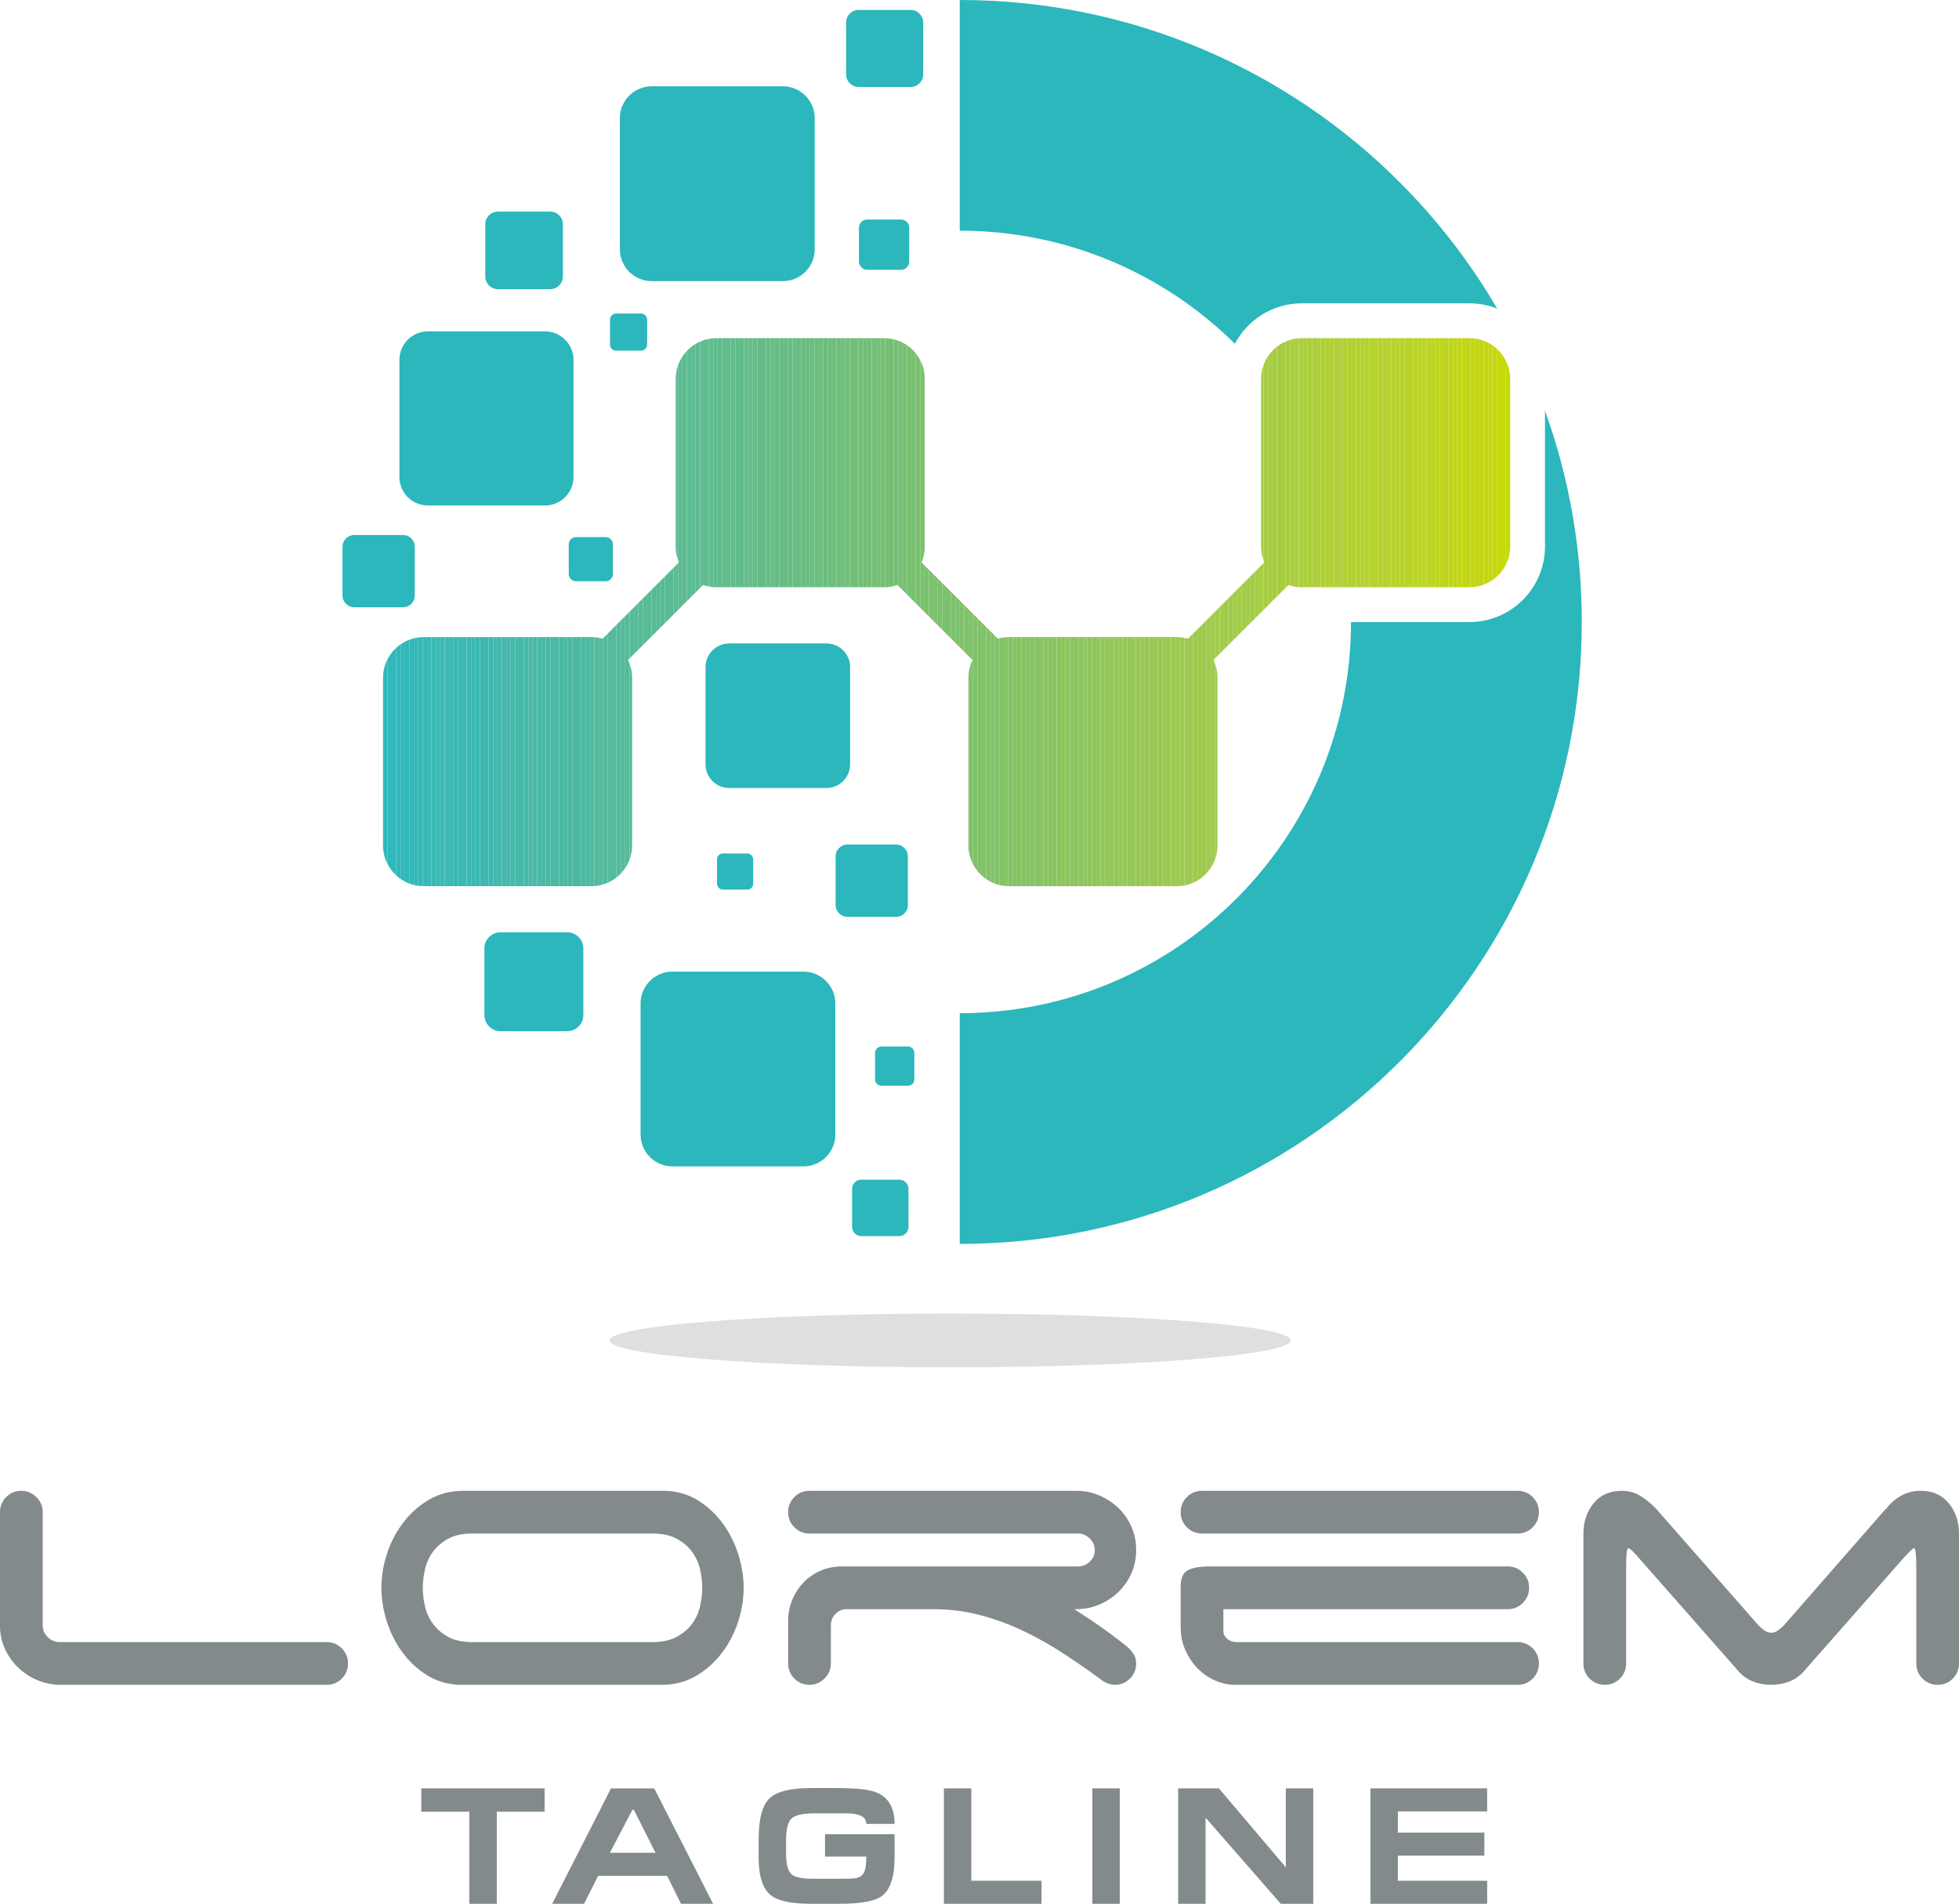 <?xml version="1.0" encoding="UTF-8"?>
<!DOCTYPE svg PUBLIC "-//W3C//DTD SVG 1.1//EN" "http://www.w3.org/Graphics/SVG/1.1/DTD/svg11.dtd">
<!-- Creator: CorelDRAW 2018 (64-Bit) -->
<svg xmlns="http://www.w3.org/2000/svg" xml:space="preserve" width="344.746mm" height="335.053mm" version="1.1" style="shape-rendering:geometricPrecision; text-rendering:geometricPrecision; image-rendering:optimizeQuality; fill-rule:evenodd; clip-rule:evenodd"
viewBox="0 0 8192.77 7962.41"
 xmlns:xlink="http://www.w3.org/1999/xlink">
 <defs>
  <style type="text/css">
   <![CDATA[
    .fil98 {fill:#DDE0DE;fill-rule:nonzero}
    .fil97 {fill:#C6D809;fill-rule:nonzero}
    .fil96 {fill:#C4D712;fill-rule:nonzero}
    .fil94 {fill:#C2D617;fill-rule:nonzero}
    .fil95 {fill:#C2D614;fill-rule:nonzero}
    .fil93 {fill:#BFD51B;fill-rule:nonzero}
    .fil92 {fill:#BDD522;fill-rule:nonzero}
    .fil91 {fill:#BAD427;fill-rule:nonzero}
    .fil89 {fill:#B8D32D;fill-rule:nonzero}
    .fil90 {fill:#B8D328;fill-rule:nonzero}
    .fil88 {fill:#B6D22E;fill-rule:nonzero}
    .fil87 {fill:#B4D132;fill-rule:nonzero}
    .fil85 {fill:#B1D037;fill-rule:nonzero}
    .fil86 {fill:#B1D033;fill-rule:nonzero}
    .fil83 {fill:#AFD03A;fill-rule:nonzero}
    .fil84 {fill:#AFCF38;fill-rule:nonzero}
    .fil81 {fill:#ACCF3E;fill-rule:nonzero}
    .fil82 {fill:#ACCE3B;fill-rule:nonzero}
    .fil80 {fill:#A9CD3F;fill-rule:nonzero}
    .fil78 {fill:#A6CD44;fill-rule:nonzero}
    .fil79 {fill:#A6CD41;fill-rule:nonzero}
    .fil76 {fill:#A3CC48;fill-rule:nonzero}
    .fil77 {fill:#A3CC45;fill-rule:nonzero}
    .fil74 {fill:#A1CB4D;fill-rule:nonzero}
    .fil75 {fill:#A1CB4A;fill-rule:nonzero}
    .fil72 {fill:#9ECA4F;fill-rule:nonzero}
    .fil73 {fill:#9ECA4D;fill-rule:nonzero}
    .fil70 {fill:#9BC952;fill-rule:nonzero}
    .fil71 {fill:#9BC94F;fill-rule:nonzero}
    .fil68 {fill:#98C854;fill-rule:nonzero}
    .fil69 {fill:#98C853;fill-rule:nonzero}
    .fil67 {fill:#96C857;fill-rule:nonzero}
    .fil64 {fill:#92C75C;fill-rule:nonzero}
    .fil65 {fill:#92C759;fill-rule:nonzero}
    .fil66 {fill:#92C758;fill-rule:nonzero}
    .fil63 {fill:#8FC65C;fill-rule:nonzero}
    .fil62 {fill:#8CC55F;fill-rule:nonzero}
    .fil61 {fill:#89C461;fill-rule:nonzero}
    .fil59 {fill:#86C365;fill-rule:nonzero}
    .fil60 {fill:#86C363;fill-rule:nonzero}
    .fil57 {fill:#82C269;fill-rule:nonzero}
    .fil58 {fill:#82C267;fill-rule:nonzero}
    .fil56 {fill:#80C26C;fill-rule:nonzero}
    .fil99 {fill:#838A8C;fill-rule:nonzero}
    .fil54 {fill:#7BC170;fill-rule:nonzero}
    .fil55 {fill:#7CC16D;fill-rule:nonzero}
    .fil52 {fill:#79C071;fill-rule:nonzero}
    .fil53 {fill:#79C070;fill-rule:nonzero}
    .fil49 {fill:#75BF78;fill-rule:nonzero}
    .fil50 {fill:#75BF76;fill-rule:nonzero}
    .fil51 {fill:#75BF74;fill-rule:nonzero}
    .fil46 {fill:#72BF7C;fill-rule:nonzero}
    .fil47 {fill:#72BF7A;fill-rule:nonzero}
    .fil48 {fill:#72BF78;fill-rule:nonzero}
    .fil44 {fill:#6DBE7E;fill-rule:nonzero}
    .fil45 {fill:#6EBE7C;fill-rule:nonzero}
    .fil42 {fill:#69BD82;fill-rule:nonzero}
    .fil43 {fill:#69BD80;fill-rule:nonzero}
    .fil37 {fill:#65BD8A;fill-rule:nonzero}
    .fil38 {fill:#65BD88;fill-rule:nonzero}
    .fil39 {fill:#65BC86;fill-rule:nonzero}
    .fil40 {fill:#66BC84;fill-rule:nonzero}
    .fil41 {fill:#66BC82;fill-rule:nonzero}
    .fil33 {fill:#5FBC90;fill-rule:nonzero}
    .fil34 {fill:#60BC8D;fill-rule:nonzero}
    .fil35 {fill:#60BC8C;fill-rule:nonzero}
    .fil36 {fill:#60BC8A;fill-rule:nonzero}
    .fil30 {fill:#5CBB93;fill-rule:nonzero}
    .fil31 {fill:#5CBB91;fill-rule:nonzero}
    .fil32 {fill:#5CBB90;fill-rule:nonzero}
    .fil25 {fill:#56BB9B;fill-rule:nonzero}
    .fil26 {fill:#56BB99;fill-rule:nonzero}
    .fil27 {fill:#57BB97;fill-rule:nonzero}
    .fil28 {fill:#57BA95;fill-rule:nonzero}
    .fil29 {fill:#57BA93;fill-rule:nonzero}
    .fil22 {fill:#52BA9E;fill-rule:nonzero}
    .fil23 {fill:#52BA9D;fill-rule:nonzero}
    .fil24 {fill:#53BA9B;fill-rule:nonzero}
    .fil16 {fill:#4ABAA8;fill-rule:nonzero}
    .fil17 {fill:#4ABAA6;fill-rule:nonzero}
    .fil18 {fill:#4AB9A4;fill-rule:nonzero}
    .fil19 {fill:#4BB9A2;fill-rule:nonzero}
    .fil20 {fill:#4CB9A1;fill-rule:nonzero}
    .fil21 {fill:#4CB99E;fill-rule:nonzero}
    .fil12 {fill:#44B9AE;fill-rule:nonzero}
    .fil13 {fill:#45B9AB;fill-rule:nonzero}
    .fil14 {fill:#45B9A9;fill-rule:nonzero}
    .fil15 {fill:#45B9A8;fill-rule:nonzero}
    .fil5 {fill:#39B9B8;fill-rule:nonzero}
    .fil6 {fill:#3AB9B6;fill-rule:nonzero}
    .fil7 {fill:#3BB9B5;fill-rule:nonzero}
    .fil8 {fill:#3BB8B2;fill-rule:nonzero}
    .fil9 {fill:#3CB8B1;fill-rule:nonzero}
    .fil10 {fill:#3CB8AF;fill-rule:nonzero}
    .fil11 {fill:#3DB8AD;fill-rule:nonzero}
    .fil1 {fill:#30B8BD;fill-rule:nonzero}
    .fil2 {fill:#30B8BB;fill-rule:nonzero}
    .fil3 {fill:#31B8B9;fill-rule:nonzero}
    .fil4 {fill:#31B8B8;fill-rule:nonzero}
    .fil0 {fill:#2BB7BB;fill-rule:nonzero}
   ]]>
  </style>
 </defs>
 <g id="Layer_x0020_1">
  <path class="fil0" d="M2576.44 1466.59l104.58 0c13.92,0 25.35,-11.4 25.35,-25.32l0 -104.55c0,-13.97 -11.43,-25.4 -25.35,-25.4l-104.58 0c-13.91,0 -25.34,11.43 -25.34,25.4l0 104.55c0,13.92 11.43,25.32 25.34,25.32z"/>
  <path class="fil0" d="M2378.57 2276.61l0 124.35c0,16.57 13.54,30.09 30.12,30.09l124.35 0c16.57,0 30.09,-13.51 30.09,-30.09l0 -124.35c0,-16.57 -13.51,-30.17 -30.09,-30.17l-124.35 0c-16.57,0 -30.12,13.6 -30.12,30.17z"/>
  <path class="fil0" d="M1734.7 2490.58l0 -203.65c0,-27.14 -22.17,-49.29 -49.32,-49.29l-203.62 0c-27.15,0 -49.35,22.15 -49.35,49.29l0 203.65c0,27.17 22.2,49.29 49.35,49.29l203.62 0c27.15,0 49.32,-22.12 49.32,-49.29z"/>
  <path class="fil0" d="M1789.2 2114.14l490.47 0c65.35,0 118.84,-53.41 118.84,-118.78l0 -490.45c0,-65.38 -53.49,-118.87 -118.84,-118.87l-490.47 0c-65.35,0 -118.84,53.49 -118.84,118.87l0 490.45c0,65.38 53.49,118.78 118.84,118.78z"/>
  <path class="fil0" d="M2725.45 1175.77l548.77 0c73.18,0 133.04,-59.86 133.04,-133.04l0 -548.68c0,-73.44 -59.86,-133.15 -133.04,-133.15l-548.77 0c-73.2,0 -133.04,59.72 -133.04,133.15l0 548.68c0,73.18 59.83,133.04 133.04,133.04z"/>
  <path class="fil0" d="M3591.19 363.75l217.16 0c28.92,0 52.63,-23.72 52.63,-52.58l0 -217.16c0,-28.86 -23.72,-52.58 -52.63,-52.58l-217.16 0c-28.95,0 -52.66,23.72 -52.66,52.58l0 217.16c0,28.86 23.71,52.58 52.66,52.58z"/>
  <path class="fil0" d="M5443.94 1268.66l701.64 0c40.83,0 79.98,7.8 115.87,22.06 -113.18,-193.67 -250.6,-371.41 -408.21,-528.94 -470.64,-470.62 -1121.13,-761.78 -1839.4,-761.78l0 964.83c448.64,0 855.08,180.59 1150.68,472.93 52.89,-100.35 158.39,-169.1 279.42,-169.1z"/>
  <path class="fil0" d="M3626.54 918.14c-18.89,0 -34.32,15.43 -34.32,34.29l0 141.61c0,18.95 15.43,34.35 34.32,34.35l141.64 0c18.89,0 34.32,-15.4 34.32,-34.35l0 -141.61c0,-18.86 -15.43,-34.29 -34.32,-34.29l-141.64 0z"/>
  <path class="fil0" d="M2082.48 1209.4l218.65 0c29.14,0 52.89,-23.75 52.89,-52.92l0 -218.62c0,-29.17 -23.75,-52.92 -52.89,-52.92l-218.65 0c-29.17,0 -52.92,23.75 -52.92,52.92l0 218.62c0,29.17 23.75,52.92 52.92,52.92z"/>
  <path class="fil0" d="M3797.04 4376.9l-110.67 0c-14.75,0 -26.8,12 -26.8,26.83l0 110.67c0,14.75 12.06,26.75 26.8,26.75l110.67 0c14.77,0 26.83,-12 26.83,-26.75l0 -110.67c0,-14.83 -12.06,-26.83 -26.83,-26.83z"/>
  <path class="fil0" d="M3760.95 4934.01l-158.9 0c-21.23,0 -38.52,17.26 -38.52,38.46l0 158.96c0,21.23 17.29,38.49 38.52,38.49l158.9 0c21.17,0 38.52,-17.26 38.52,-38.49l0 -158.96c0,-21.2 -17.35,-38.46 -38.52,-38.46z"/>
  <path class="fil0" d="M6461.29 2286.02c0,173.96 -141.84,315.72 -315.72,315.72l-495.39 0c-0.26,903.51 -732.73,1635.84 -1636.35,1635.92l0 964.95c718.27,0 1368.76,-291.26 1839.4,-761.99 470.73,-470.67 761.99,-1121.05 761.99,-1839.37 0,-310.2 -54.32,-607.71 -153.93,-883.57l0 568.34z"/>
  <path class="fil0" d="M2372.11 3899.19l-278.77 0c-37.15,0 -67.52,30.29 -67.52,67.49l0 278.77c0,37.12 30.37,67.58 67.52,67.58l278.77 0c37.18,0 67.49,-30.46 67.49,-67.58l0 -278.77c0,-37.2 -30.32,-67.49 -67.49,-67.49z"/>
  <path class="fil0" d="M3796.87 3785.35l0 -203.73c0,-27.09 -22.17,-49.29 -49.32,-49.29l-203.65 0c-27.15,0 -49.32,22.2 -49.32,49.29l0 203.73c0,27.06 22.17,49.29 49.32,49.29l203.65 0c27.14,0 49.32,-22.23 49.32,-49.29z"/>
  <path class="fil0" d="M3360.51 4063.78l-548.59 0c-73.15,0 -132.96,59.83 -132.96,133.04l0 548.54c0,73.12 59.81,132.98 132.96,132.98l548.59 0c73.12,0 132.96,-59.86 132.96,-132.98l0 -548.54c0,-73.21 -59.83,-133.04 -132.96,-133.04z"/>
  <path class="fil0" d="M3555.28 3197.16l0 -407.29c0,-54.23 -44.4,-98.67 -98.73,-98.67l-407.15 0c-54.32,0 -98.72,44.43 -98.72,98.67l0 407.29c0,54.24 44.4,98.58 98.72,98.58l407.15 0c54.32,0 98.73,-44.35 98.73,-98.58z"/>
  <path class="fil1" d="M1620.28 3613.03l0 -855.07c-11.77,23.09 -18.42,49.19 -18.42,76.76l0 701.55c0,27.57 6.65,53.66 18.42,76.76z"/>
  <path class="fil2" d="M1638.67 3641.65l0 -912.31c-7.04,8.88 -13.22,18.48 -18.41,28.65l0 855c5.19,10.18 11.36,19.77 18.41,28.65z"/>
  <path class="fil2" d="M1657.08 3661.45l0 -951.9c-6.64,6.11 -12.81,12.73 -18.42,19.81l0 912.29c5.61,7.08 11.77,13.7 18.42,19.81z"/>
  <path class="fil2" d="M1675.52 3676.19l0 -981.37c-6.48,4.49 -12.63,9.41 -18.42,14.72l0 951.93c5.79,5.32 11.94,10.24 18.42,14.72z"/>
  <path class="fil3" d="M1693.91 3687.29l0 -1003.58c-6.38,3.32 -12.53,7.04 -18.41,11.11l0 981.35c5.88,4.07 12.02,7.79 18.41,11.11z"/>
  <path class="fil3" d="M1712.35 3695.53l0 -1020.05c-6.32,2.39 -12.47,5.13 -18.42,8.22l0 1003.6c5.95,3.09 12.09,5.84 18.42,8.22z"/>
  <path class="fil4" d="M1730.75 3701.29l0 -1031.58c-6.28,1.58 -12.43,3.51 -18.42,5.77l0 1020.04c5.99,2.26 12.13,4.19 18.42,5.77z"/>
  <path class="fil4" d="M1749.17 3704.84l0 -1038.67c-6.25,0.85 -12.39,2.03 -18.41,3.54l0 1031.58c6.02,1.51 12.16,2.7 18.41,3.54z"/>
  <path class="fil4" d="M1767.58 3706.32l0 -1041.65c-6.23,0.16 -12.37,0.67 -18.42,1.49l0 1038.67c6.05,0.82 12.19,1.33 18.42,1.49z"/>
  <path class="fil5" d="M1771.96 3706.38l14.02 0 0 -1041.76 -14.02 0c-1.47,0 -2.94,0.02 -4.4,0.05l0 1041.65c1.46,0.04 2.93,0.05 4.4,0.05z"/>
  <polygon class="fil6" points="1786,3706.38 1804.4,3706.38 1804.4,2664.62 1786,2664.62 "/>
  <polygon class="fil6" points="1804.4,3706.38 1822.81,3706.38 1822.81,2664.62 1804.4,2664.62 "/>
  <polygon class="fil7" points="1822.8,3706.38 1841.22,3706.38 1841.22,2664.62 1822.8,2664.62 "/>
  <polygon class="fil7" points="1841.23,3706.38 1859.64,3706.38 1859.64,2664.62 1841.23,2664.62 "/>
  <polygon class="fil7" points="1859.63,3706.38 1878.05,3706.38 1878.05,2664.62 1859.63,2664.62 "/>
  <polygon class="fil8" points="1878.06,3706.38 1896.48,3706.38 1896.48,2664.62 1878.06,2664.62 "/>
  <polygon class="fil8" points="1896.46,3706.38 1914.87,3706.38 1914.87,2664.62 1896.46,2664.62 "/>
  <polygon class="fil8" points="1914.86,3706.38 1933.28,3706.38 1933.28,2664.62 1914.86,2664.62 "/>
  <polygon class="fil8" points="1933.3,3706.38 1951.71,3706.38 1951.71,2664.62 1933.3,2664.62 "/>
  <polygon class="fil9" points="1951.7,3706.38 1970.1,3706.38 1970.1,2664.62 1951.7,2664.62 "/>
  <polygon class="fil9" points="1970.13,3706.38 1988.54,3706.38 1988.54,2664.62 1970.13,2664.62 "/>
  <polygon class="fil10" points="1988.53,3706.38 2006.95,3706.38 2006.95,2664.62 1988.53,2664.62 "/>
  <polygon class="fil10" points="2006.96,3706.38 2025.36,3706.38 2025.36,2664.62 2006.96,2664.62 "/>
  <polygon class="fil10" points="2025.36,3706.38 2043.78,3706.38 2043.78,2664.62 2025.36,2664.62 "/>
  <polygon class="fil11" points="2043.76,3706.38 2062.18,3706.38 2062.18,2664.62 2043.76,2664.62 "/>
  <polygon class="fil12" points="2062.19,3706.38 2080.6,3706.38 2080.6,2664.62 2062.19,2664.62 "/>
  <polygon class="fil13" points="2080.59,3706.38 2099.01,3706.38 2099.01,2664.62 2080.59,2664.62 "/>
  <polygon class="fil13" points="2099.03,3706.38 2117.44,3706.38 2117.44,2664.62 2099.03,2664.62 "/>
  <polygon class="fil13" points="2117.43,3706.38 2135.83,3706.38 2135.83,2664.62 2117.43,2664.62 "/>
  <polygon class="fil14" points="2135.83,3706.38 2154.25,3706.38 2154.25,2664.62 2135.83,2664.62 "/>
  <polygon class="fil14" points="2154.26,3706.38 2172.68,3706.38 2172.68,2664.62 2154.26,2664.62 "/>
  <polygon class="fil14" points="2172.66,3706.38 2191.07,3706.38 2191.07,2664.62 2172.66,2664.62 "/>
  <polygon class="fil15" points="2191.06,3706.38 2209.48,3706.38 2209.48,2664.62 2191.06,2664.62 "/>
  <polygon class="fil16" points="2209.49,3706.38 2227.91,3706.38 2227.91,2664.62 2209.49,2664.62 "/>
  <polygon class="fil16" points="2227.89,3706.38 2246.3,3706.38 2246.3,2664.62 2227.89,2664.62 "/>
  <polygon class="fil17" points="2246.32,3706.38 2264.74,3706.38 2264.74,2664.62 2246.32,2664.62 "/>
  <polygon class="fil17" points="2264.73,3706.38 2283.14,3706.38 2283.14,2664.62 2264.73,2664.62 "/>
  <polygon class="fil18" points="2283.16,3706.38 2301.56,3706.38 2301.56,2664.62 2283.16,2664.62 "/>
  <polygon class="fil18" points="2301.56,3706.38 2319.98,3706.38 2319.98,2664.62 2301.56,2664.62 "/>
  <polygon class="fil18" points="2319.96,3706.38 2338.38,3706.38 2338.38,2664.62 2319.96,2664.62 "/>
  <polygon class="fil18" points="2338.39,3706.38 2356.8,3706.38 2356.8,2664.62 2338.39,2664.62 "/>
  <polygon class="fil19" points="2356.79,3706.38 2375.21,3706.38 2375.21,2664.62 2356.79,2664.62 "/>
  <polygon class="fil19" points="2375.22,3706.38 2393.64,3706.38 2393.64,2664.62 2375.22,2664.62 "/>
  <polygon class="fil19" points="2393.62,3706.38 2412.03,3706.38 2412.03,2664.62 2393.62,2664.62 "/>
  <polygon class="fil20" points="2412.02,3706.38 2430.44,3706.38 2430.44,2664.62 2412.02,2664.62 "/>
  <polygon class="fil20" points="2430.46,3706.38 2448.87,3706.38 2448.87,2664.62 2430.46,2664.62 "/>
  <polygon class="fil21" points="2448.86,3706.38 2467.26,3706.38 2467.26,2664.62 2448.86,2664.62 "/>
  <path class="fil22" d="M2467.26 3706.38l6.29 0c4.08,0 8.12,-0.15 12.13,-0.44l0 -1040.88c-4.01,-0.29 -8.05,-0.44 -12.13,-0.44l-6.29 0 0 1041.76z"/>
  <path class="fil22" d="M2504.11 3703.6l0 -1036.18c-6.04,-1.11 -12.18,-1.91 -18.42,-2.36l0 1040.87c6.24,-0.45 12.38,-1.23 18.42,-2.33z"/>
  <path class="fil23" d="M2522.5 3699.14l0 -1030.04 -2.15 2.15c-5.33,-1.53 -10.75,-2.81 -16.26,-3.83l0 1036.18c6.26,-1.15 12.4,-2.65 18.41,-4.46z"/>
  <path class="fil23" d="M2540.94 3692.36l0 -1041.7 -18.42 18.42 0 1030.05c6.3,-1.91 12.45,-4.17 18.42,-6.77z"/>
  <path class="fil23" d="M2559.34 3682.98l0 -1050.72 -18.42 18.42 0 1041.69c6.35,-2.76 12.5,-5.9 18.42,-9.39z"/>
  <path class="fil24" d="M2577.76 3670.45l0 -1056.62 -18.41 18.41 0 1050.73c6.41,-3.78 12.56,-7.96 18.41,-12.52z"/>
  <path class="fil25" d="M2596.17 3653.82l0 -1058.41 -18.42 18.42 0 1056.62c6.53,-5.1 12.69,-10.65 18.42,-16.63z"/>
  <path class="fil25" d="M2614.58 3631.02l0 -1054.02 -18.42 18.42 0 1058.41c6.76,-7.06 12.93,-14.69 18.42,-22.82z"/>
  <path class="fil26" d="M2632.99 3595.23l0 -819.57c-1.92,-5.16 -4.09,-10.2 -6.49,-15.11l6.49 -6.49 0 -195.46 -18.41 18.41 0 1054.01c7.47,-11.08 13.68,-23.08 18.41,-35.78z"/>
  <path class="fil26" d="M2651.41 2735.64l0 -195.46 -18.42 18.42 0 195.46 18.42 -18.42zm-18.42 40.01l0 819.59c6.85,-18.39 10.6,-38.26 10.6,-58.96l0 -701.55c0,-20.77 -3.73,-40.66 -10.6,-59.08z"/>
  <polygon class="fil27" points="2669.84,2717.2 2669.84,2521.74 2651.42,2540.16 2651.42,2735.62 "/>
  <polygon class="fil27" points="2688.23,2698.8 2688.23,2503.34 2669.82,2521.75 2669.82,2717.22 "/>
  <polygon class="fil27" points="2706.64,2680.39 2706.64,2484.93 2688.22,2503.35 2688.22,2698.81 "/>
  <polygon class="fil28" points="2725.07,2661.95 2725.07,2466.49 2706.65,2484.91 2706.65,2680.37 "/>
  <polygon class="fil28" points="2743.46,2643.55 2743.46,2448.1 2725.06,2466.51 2725.06,2661.96 "/>
  <polygon class="fil28" points="2761.87,2625.14 2761.87,2429.68 2743.46,2448.1 2743.46,2643.56 "/>
  <polygon class="fil29" points="2780.31,2606.7 2780.31,2411.25 2761.89,2429.67 2761.89,2625.12 "/>
  <polygon class="fil29" points="2798.69,2588.31 2798.69,2392.86 2780.29,2411.26 2780.29,2606.72 "/>
  <polygon class="fil29" points="2817.14,2569.86 2817.14,2374.41 2798.72,2392.83 2798.72,2588.28 "/>
  <path class="fil30" d="M2835.54 2551.45l0 -195.45 -18.42 18.42 0 195.45 18.42 -18.42zm0 -209.07l0 -814.34c-6.25,17.67 -9.67,36.66 -9.67,56.42l0 701.55c0,19.77 3.4,38.75 9.67,56.36z"/>
  <path class="fil31" d="M2853.96 2533.03l0 -1041.94c-7.55,11.43 -13.76,23.81 -18.41,36.92l0 814.4c1.18,3.3 2.45,6.55 3.83,9.75l-3.83 3.83 0 195.45 18.41 -18.41z"/>
  <path class="fil31" d="M2872.37 2514.61l0 -1046.75c-6.78,7.19 -12.95,14.96 -18.42,23.23l0 1041.94 18.42 -18.42z"/>
  <path class="fil31" d="M2890.77 2496.2l0 -1045.2c-6.54,5.17 -12.7,10.82 -18.42,16.88l0 1046.75 18.42 -18.42z"/>
  <path class="fil31" d="M2909.19 2477.78l0 -1039.48c-6.42,3.83 -12.57,8.07 -18.41,12.69l0 1045.2 18.41 -18.41z"/>
  <path class="fil32" d="M2927.6 2459.36l0 -1030.58c-6.35,2.81 -12.5,5.99 -18.42,9.52l0 1039.48 18.42 -18.42z"/>
  <path class="fil33" d="M2946.04 2448.55l0 -1026.67c-6.3,1.95 -12.45,4.26 -18.42,6.9l0 1030.57 12.69 -12.69c1.9,0.66 3.81,1.29 5.73,1.89z"/>
  <path class="fil33" d="M2964.42 2453.14l0 -1035.82c-6.26,1.18 -12.4,2.71 -18.41,4.56l0 1026.66c6.01,1.87 12.15,3.41 18.41,4.6z"/>
  <path class="fil34" d="M2982.84 2455.61l0 -1040.74c-6.24,0.48 -12.38,1.31 -18.42,2.45l0 1035.82c6.04,1.15 12.18,1.98 18.42,2.46z"/>
  <path class="fil34" d="M3001.27 2456.12l0 -1041.75 -5.52 0c-4.34,0 -8.64,0.17 -12.9,0.5l0 1040.74c4.32,0.34 8.68,0.51 13.09,0.51l5.33 0z"/>
  <polygon class="fil34" points="3019.66,2456.12 3019.66,1414.36 3001.25,1414.36 3001.25,2456.12 "/>
  <polygon class="fil35" points="3038.07,2456.12 3038.07,1414.36 3019.65,1414.36 3019.65,2456.12 "/>
  <polygon class="fil35" points="3056.5,2456.12 3056.5,1414.36 3038.09,1414.36 3038.09,2456.12 "/>
  <polygon class="fil36" points="3074.89,2456.12 3074.89,1414.36 3056.49,1414.36 3056.49,2456.12 "/>
  <polygon class="fil36" points="3093.33,2456.12 3093.33,1414.36 3074.92,1414.36 3074.92,2456.12 "/>
  <polygon class="fil36" points="3111.74,2456.12 3111.74,1414.36 3093.32,1414.36 3093.32,2456.12 "/>
  <polygon class="fil37" points="3130.15,2456.12 3130.15,1414.36 3111.75,1414.36 3111.75,2456.12 "/>
  <polygon class="fil38" points="3148.57,2456.12 3148.57,1414.36 3130.15,1414.36 3130.15,2456.12 "/>
  <polygon class="fil38" points="3166.97,2456.12 3166.97,1414.36 3148.55,1414.36 3148.55,2456.12 "/>
  <polygon class="fil39" points="3185.39,2456.12 3185.39,1414.36 3166.98,1414.36 3166.98,2456.12 "/>
  <polygon class="fil39" points="3203.8,2456.12 3203.8,1414.36 3185.39,1414.36 3185.39,2456.12 "/>
  <polygon class="fil39" points="3222.23,2456.12 3222.23,1414.36 3203.82,1414.36 3203.82,2456.12 "/>
  <polygon class="fil39" points="3240.62,2456.12 3240.62,1414.36 3222.22,1414.36 3222.22,2456.12 "/>
  <polygon class="fil40" points="3259.03,2456.12 3259.03,1414.36 3240.62,1414.36 3240.62,2456.12 "/>
  <polygon class="fil40" points="3277.47,2456.12 3277.47,1414.36 3259.05,1414.36 3259.05,2456.12 "/>
  <polygon class="fil41" points="3295.86,2456.12 3295.86,1414.36 3277.45,1414.36 3277.45,2456.12 "/>
  <polygon class="fil42" points="3314.27,2456.12 3314.27,1414.36 3295.85,1414.36 3295.85,2456.12 "/>
  <polygon class="fil42" points="3332.7,2456.12 3332.7,1414.36 3314.28,1414.36 3314.28,2456.12 "/>
  <polygon class="fil43" points="3351.12,2456.12 3351.12,1414.36 3332.71,1414.36 3332.71,2456.12 "/>
  <polygon class="fil43" points="3369.53,2456.12 3369.53,1414.36 3351.12,1414.36 3351.12,2456.12 "/>
  <polygon class="fil43" points="3387.93,2456.12 3387.93,1414.36 3369.52,1414.36 3369.52,2456.12 "/>
  <polygon class="fil43" points="3406.35,2456.12 3406.35,1414.36 3387.95,1414.36 3387.95,2456.12 "/>
  <polygon class="fil44" points="3424.76,2456.12 3424.76,1414.36 3406.35,1414.36 3406.35,2456.12 "/>
  <polygon class="fil44" points="3443.17,2456.12 3443.17,1414.36 3424.75,1414.36 3424.75,2456.12 "/>
  <polygon class="fil44" points="3461.59,2456.12 3461.59,1414.36 3443.18,1414.36 3443.18,2456.12 "/>
  <polygon class="fil45" points="3480,2456.12 3480,1414.36 3461.58,1414.36 3461.58,2456.12 "/>
  <polygon class="fil45" points="3498.43,2456.12 3498.43,1414.36 3480.01,1414.36 3480.01,2456.12 "/>
  <polygon class="fil45" points="3516.82,2456.12 3516.82,1414.36 3498.41,1414.36 3498.41,2456.12 "/>
  <polygon class="fil46" points="3535.23,2456.12 3535.23,1414.36 3516.82,1414.36 3516.82,2456.12 "/>
  <polygon class="fil47" points="3553.66,2456.12 3553.66,1414.36 3535.25,1414.36 3535.25,2456.12 "/>
  <polygon class="fil47" points="3572.05,2456.12 3572.05,1414.36 3553.65,1414.36 3553.65,2456.12 "/>
  <polygon class="fil47" points="3590.47,2456.12 3590.47,1414.36 3572.05,1414.36 3572.05,2456.12 "/>
  <polygon class="fil48" points="3608.9,2456.12 3608.9,1414.36 3590.48,1414.36 3590.48,2456.12 "/>
  <polygon class="fil48" points="3627.33,2456.12 3627.33,1414.36 3608.91,1414.36 3608.91,2456.12 "/>
  <polygon class="fil49" points="3645.72,2456.12 3645.72,1414.36 3627.31,1414.36 3627.31,2456.12 "/>
  <polygon class="fil49" points="3664.13,2456.12 3664.13,1414.36 3645.71,1414.36 3645.71,2456.12 "/>
  <polygon class="fil50" points="3682.56,2456.12 3682.56,1414.36 3664.14,1414.36 3664.14,2456.12 "/>
  <path class="fil50" d="M3700.95 2456.08l0 -1041.68c-1.08,-0.02 -2.16,-0.04 -3.24,-0.04l-15.16 0 0 1041.75 14.97 0c1.15,0 2.29,-0.01 3.43,-0.03z"/>
  <path class="fil51" d="M3719.37 2454.7l0 -1038.93c-6.05,-0.78 -12.19,-1.24 -18.42,-1.36l0 1041.68c6.23,-0.12 12.37,-0.59 18.42,-1.38z"/>
  <path class="fil51" d="M3737.79 2451.24l0 -1032.02c-6.02,-1.47 -12.17,-2.63 -18.42,-3.44l0 1038.93c6.25,-0.82 12.39,-1.97 18.42,-3.46z"/>
  <path class="fil51" d="M3756.19 2449.63l0 -1024.8c-5.99,-2.21 -12.13,-4.09 -18.41,-5.63l0 1032.03c5.23,-1.29 10.38,-2.82 15.43,-4.58l2.98 2.98z"/>
  <path class="fil51" d="M3774.63 2468.08l0 -1035.14c-5.95,-3.05 -12.1,-5.75 -18.42,-8.09l0 1024.81 18.42 18.42z"/>
  <path class="fil52" d="M3793.03 2486.49l0 -1042.61c-5.89,-4.02 -12.04,-7.68 -18.42,-10.95l0 1035.14 18.42 18.42z"/>
  <path class="fil52" d="M3811.45 2504.91l0 -1046.53c-5.79,-5.24 -11.94,-10.09 -18.41,-14.5l0 1042.62 18.41 18.41z"/>
  <path class="fil52" d="M3829.86 2523.33l0 -1045.46c-5.63,-6.97 -11.78,-13.48 -18.42,-19.49l0 1046.53 18.42 18.42z"/>
  <path class="fil53" d="M3848.26 2541.74l0 -1035.88c-5.22,-9.96 -11.4,-19.33 -18.42,-28.01l0 1045.47 18.42 18.42z"/>
  <path class="fil54" d="M3866.68 2560.16l0 -195.45 -12.55 -12.55c6.45,-15.07 10.76,-31.29 12.55,-48.26l0 -737.28c-2.28,-21.7 -8.69,-42.21 -18.41,-60.74l0 1035.86 18.41 18.41z"/>
  <path class="fil54" d="M3885.09 2578.58l0 -195.45 -18.42 -18.42 0 195.45 18.42 18.42zm-18.42 -1012l0 737.37c0.63,-5.89 0.94,-11.88 0.94,-17.94l0 -701.55c0,-6.04 -0.32,-12 -0.94,-17.88z"/>
  <polygon class="fil54" points="3903.52,2597.01 3903.52,2401.57 3885.11,2383.15 3885.11,2578.59 "/>
  <polygon class="fil54" points="3921.92,2615.41 3921.92,2419.96 3903.51,2401.55 3903.51,2597 "/>
  <polygon class="fil55" points="3940.33,2633.83 3940.33,2438.38 3921.91,2419.96 3921.91,2615.41 "/>
  <polygon class="fil55" points="3958.76,2652.26 3958.76,2456.82 3940.34,2438.39 3940.34,2633.84 "/>
  <polygon class="fil55" points="3977.15,2670.66 3977.15,2475.21 3958.74,2456.8 3958.74,2652.25 "/>
  <polygon class="fil55" points="3995.56,2689.08 3995.56,2493.63 3977.14,2475.21 3977.14,2670.66 "/>
  <polygon class="fil55" points="4013.99,2707.51 4013.99,2512.07 3995.57,2493.64 3995.57,2689.09 "/>
  <polygon class="fil56" points="4032.38,2725.91 4032.38,2530.46 4013.98,2512.05 4013.98,2707.5 "/>
  <path class="fil56" d="M4050.82 3554.28l0 -737.61c-0.63,5.93 -0.96,11.95 -0.96,18.05l0 701.55c0,6.08 0.33,12.09 0.96,18.01zm0 -809.93l0 -195.45 -18.42 -18.42 0 195.45 18.42 18.42z"/>
  <path class="fil56" d="M4069.23 3614.83l0 -1047.52 -18.42 -18.42 0 195.45 16.2 16.21c-8.48,17.35 -14.09,36.31 -16.2,56.28l0 737.31c2.29,21.68 8.7,42.18 18.42,60.7z"/>
  <path class="fil56" d="M4087.65 3642.85l0 -1057.11 -18.41 -18.41 0 1047.53c5.22,9.94 11.4,19.32 18.41,27.99z"/>
  <path class="fil57" d="M4106.06 3662.34l0 -1058.18 -18.42 -18.42 0 1057.11c5.63,6.97 11.78,13.49 18.42,19.49z"/>
  <path class="fil57" d="M4124.46 3676.84l0 -1054.28 -18.42 -18.42 0 1058.18c5.79,5.24 11.95,10.1 18.42,14.52z"/>
  <path class="fil57" d="M4142.88 3687.8l0 -1046.81 -18.41 -18.41 0 1054.27c5.89,4.02 12.03,7.68 18.41,10.95z"/>
  <path class="fil57" d="M4161.29 3695.89l0 -1036.48 -18.42 -18.42 0 1046.81c5.95,3.05 12.1,5.75 18.42,8.09z"/>
  <path class="fil58" d="M4179.72 3701.53l0 -1032.03c-2.21,0.54 -4.41,1.13 -6.59,1.75l-11.83 -11.83 0 1036.48c5.99,2.22 12.14,4.1 18.42,5.64z"/>
  <path class="fil58" d="M4198.11 3704.97l0 -1038.93c-6.24,0.82 -12.38,1.98 -18.41,3.46l0 1032.02c6.02,1.48 12.16,2.64 18.41,3.45z"/>
  <path class="fil59" d="M4216.53 3706.33l0 -1041.68c-6.23,0.13 -12.37,0.6 -18.42,1.39l0 1038.92c6.05,0.78 12.19,1.24 18.42,1.37z"/>
  <path class="fil59" d="M4219.94 3706.38l15.02 0 0 -1041.76 -15.02 0c-1.14,0 -2.27,0.01 -3.4,0.04l0 1041.68c1.13,0.02 2.26,0.04 3.4,0.04z"/>
  <polygon class="fil59" points="4234.94,3706.38 4253.35,3706.38 4253.35,2664.62 4234.94,2664.62 "/>
  <polygon class="fil59" points="4253.34,3706.38 4271.76,3706.38 4271.76,2664.62 4253.34,2664.62 "/>
  <polygon class="fil60" points="4271.77,3706.38 4290.19,3706.38 4290.19,2664.62 4271.77,2664.62 "/>
  <polygon class="fil60" points="4290.17,3706.38 4308.58,3706.38 4308.58,2664.62 4290.17,2664.62 "/>
  <polygon class="fil60" points="4308.6,3706.38 4327.02,3706.38 4327.02,2664.62 4308.6,2664.62 "/>
  <polygon class="fil60" points="4327.01,3706.38 4345.42,3706.38 4345.42,2664.62 4327.01,2664.62 "/>
  <polygon class="fil61" points="4345.44,3706.38 4363.84,3706.38 4363.84,2664.62 4345.44,2664.62 "/>
  <polygon class="fil61" points="4363.84,3706.38 4382.26,3706.38 4382.26,2664.62 4363.84,2664.62 "/>
  <polygon class="fil61" points="4382.24,3706.38 4400.66,3706.38 4400.66,2664.62 4382.24,2664.62 "/>
  <polygon class="fil61" points="4400.67,3706.38 4419.08,3706.38 4419.08,2664.62 4400.67,2664.62 "/>
  <polygon class="fil62" points="4419.07,3706.38 4437.49,3706.38 4437.49,2664.62 4419.07,2664.62 "/>
  <polygon class="fil62" points="4437.5,3706.38 4455.92,3706.38 4455.92,2664.62 4437.5,2664.62 "/>
  <polygon class="fil62" points="4455.9,3706.38 4474.31,3706.38 4474.31,2664.62 4455.9,2664.62 "/>
  <polygon class="fil62" points="4474.31,3706.38 4492.72,3706.38 4492.72,2664.62 4474.31,2664.62 "/>
  <polygon class="fil62" points="4492.74,3706.38 4511.15,3706.38 4511.15,2664.62 4492.74,2664.62 "/>
  <polygon class="fil62" points="4511.14,3706.38 4529.54,3706.38 4529.54,2664.62 4511.14,2664.62 "/>
  <polygon class="fil63" points="4529.54,3706.38 4547.96,3706.38 4547.96,2664.62 4529.54,2664.62 "/>
  <polygon class="fil63" points="4547.97,3706.38 4566.39,3706.38 4566.39,2664.62 4547.97,2664.62 "/>
  <polygon class="fil63" points="4566.4,3706.38 4584.81,3706.38 4584.81,2664.62 4566.4,2664.62 "/>
  <polygon class="fil64" points="4584.8,3706.38 4603.22,3706.38 4603.22,2664.62 4584.8,2664.62 "/>
  <polygon class="fil65" points="4603.2,3706.38 4621.62,3706.38 4621.62,2664.62 4603.2,2664.62 "/>
  <polygon class="fil65" points="4621.63,3706.38 4640.04,3706.38 4640.04,2664.62 4621.63,2664.62 "/>
  <polygon class="fil65" points="4640.04,3706.38 4658.45,3706.38 4658.45,2664.62 4640.04,2664.62 "/>
  <polygon class="fil66" points="4658.44,3706.38 4676.85,3706.38 4676.85,2664.62 4658.44,2664.62 "/>
  <polygon class="fil67" points="4676.87,3706.38 4695.27,3706.38 4695.27,2664.62 4676.87,2664.62 "/>
  <polygon class="fil67" points="4695.27,3706.38 4713.69,3706.38 4713.69,2664.62 4695.27,2664.62 "/>
  <polygon class="fil67" points="4713.7,3706.38 4732.12,3706.38 4732.12,2664.62 4713.7,2664.62 "/>
  <polygon class="fil67" points="4732.1,3706.38 4750.51,3706.38 4750.51,2664.62 4732.1,2664.62 "/>
  <polygon class="fil68" points="4750.5,3706.38 4768.92,3706.38 4768.92,2664.62 4750.5,2664.62 "/>
  <polygon class="fil68" points="4768.93,3706.38 4787.35,3706.38 4787.35,2664.62 4768.93,2664.62 "/>
  <polygon class="fil68" points="4787.34,3706.38 4805.74,3706.38 4805.74,2664.62 4787.34,2664.62 "/>
  <polygon class="fil69" points="4805.74,3706.38 4824.15,3706.38 4824.15,2664.62 4805.74,2664.62 "/>
  <polygon class="fil69" points="4824.17,3706.38 4842.58,3706.38 4842.58,2664.62 4824.17,2664.62 "/>
  <polygon class="fil69" points="4842.6,3706.38 4861,3706.38 4861,2664.62 4842.6,2664.62 "/>
  <polygon class="fil70" points="4861,3706.38 4879.42,3706.38 4879.42,2664.62 4861,2664.62 "/>
  <polygon class="fil70" points="4879.4,3706.38 4897.82,3706.38 4897.82,2664.62 4879.4,2664.62 "/>
  <polygon class="fil71" points="4897.83,3706.38 4916.24,3706.38 4916.24,2664.62 4897.83,2664.62 "/>
  <path class="fil71" d="M4916.23 3706.38l5.34 0c4.4,0 8.76,-0.17 13.08,-0.5l0 -1040.74c-4.32,-0.34 -8.68,-0.51 -13.08,-0.51l-5.34 0 0 1041.76z"/>
  <path class="fil72" d="M4953.05 3703.43l0 -1035.82c-6.04,-1.15 -12.19,-1.98 -18.42,-2.47l0 1040.74c6.24,-0.48 12.38,-1.31 18.42,-2.45z"/>
  <path class="fil72" d="M4971.47 3698.86l0 -1030.73 -3.12 3.12c-5.02,-1.44 -10.11,-2.66 -15.29,-3.64l0 1035.82c6.26,-1.19 12.4,-2.71 18.41,-4.57z"/>
  <path class="fil73" d="M4989.88 3691.96l0 -1042.25 -18.42 18.42 0 1030.73c6.3,-1.95 12.45,-4.26 18.42,-6.9z"/>
  <path class="fil73" d="M5008.31 3682.43l0 -1051.15 -18.42 18.42 0 1042.26c6.35,-2.81 12.5,-5.99 18.42,-9.53z"/>
  <path class="fil73" d="M5026.71 3669.75l0 -1056.88 -18.41 18.41 0 1051.15c6.42,-3.83 12.57,-8.07 18.41,-12.68z"/>
  <path class="fil73" d="M5045.12 3652.89l0 -1058.43 -18.42 18.42 0 1056.88c6.54,-5.17 12.7,-10.81 18.42,-16.86z"/>
  <path class="fil74" d="M5063.55 3629.66l0 -1053.64 -18.42 18.42 0 1058.43c6.78,-7.18 12.95,-14.95 18.42,-23.22z"/>
  <path class="fil74" d="M5081.94 3592.83l0 -814.58c-2.16,-6.06 -4.65,-11.97 -7.46,-17.7l7.46 -7.46 0 -195.46 -18.41 18.41 0 1053.64c7.55,-11.41 13.76,-23.76 18.41,-36.84z"/>
  <path class="fil74" d="M5100.35 2734.66l0 -195.46 -18.42 18.42 0 195.46 18.42 -18.42zm-18.42 43.57l0 814.61c6.3,-17.72 9.74,-36.76 9.74,-56.57l0 -701.55c0,-19.8 -3.44,-38.8 -9.74,-56.49z"/>
  <polygon class="fil74" points="5118.78,2716.23 5118.78,2520.77 5100.36,2539.19 5100.36,2734.65 "/>
  <polygon class="fil75" points="5137.2,2697.8 5137.2,2502.34 5118.8,2520.75 5118.8,2716.21 "/>
  <polygon class="fil75" points="5155.61,2679.38 5155.61,2483.92 5137.2,2502.34 5137.2,2697.81 "/>
  <polygon class="fil75" points="5174.02,2660.98 5174.02,2465.51 5155.6,2483.94 5155.6,2679.4 "/>
  <polygon class="fil76" points="5192.44,2642.55 5192.44,2447.09 5174.03,2465.5 5174.03,2660.96 "/>
  <polygon class="fil76" points="5210.85,2624.14 5210.85,2428.67 5192.43,2447.09 5192.43,2642.56 "/>
  <polygon class="fil76" points="5229.25,2605.73 5229.25,2410.26 5210.83,2428.68 5210.83,2624.15 "/>
  <polygon class="fil77" points="5247.67,2587.31 5247.67,2391.83 5229.26,2410.25 5229.26,2605.72 "/>
  <polygon class="fil78" points="5266.08,2568.89 5266.08,2373.41 5247.66,2391.84 5247.66,2587.31 "/>
  <path class="fil78" d="M5284.51 2550.45l0 -195.47 -18.42 18.42 0 195.47 18.42 -18.42zm0 -205.34l0 -819.82c-6.89,18.44 -10.67,38.38 -10.67,59.17l0 701.55c0,20.8 3.81,40.72 10.67,59.1z"/>
  <path class="fil78" d="M5302.9 2532.06l0 -1042.43c-7.47,11.06 -13.67,23.03 -18.41,35.7l0 819.74c0.89,2.39 1.83,4.75 2.83,7.09l-2.83 2.83 0 195.47 18.41 -18.41z"/>
  <path class="fil79" d="M5321.32 2513.64l0 -1046.79c-6.76,7.05 -12.93,14.67 -18.42,22.79l0 1042.42 18.42 -18.42z"/>
  <path class="fil79" d="M5339.74 2495.2l0 -1044.97c-6.53,5.09 -12.69,10.64 -18.42,16.6l0 1046.79 18.42 -18.42z"/>
  <path class="fil79" d="M5358.14 2476.81l0 -1039.07c-6.41,3.77 -12.56,7.95 -18.41,12.5l0 1044.98 18.41 -18.41z"/>
  <path class="fil80" d="M5376.55 2458.39l0 -1030.03c-6.35,2.76 -12.5,5.9 -18.42,9.38l0 1039.07 18.42 -18.42z"/>
  <path class="fil80" d="M5394.98 2448.84l0 -1027.25c-6.3,1.91 -12.45,4.17 -18.42,6.76l0 1030.02 11.72 -11.72c2.21,0.77 4.45,1.5 6.7,2.19z"/>
  <path class="fil81" d="M5413.4 2453.32l0 -1036.19c-6.26,1.15 -12.4,2.64 -18.41,4.46l0 1027.26c6.01,1.82 12.15,3.32 18.41,4.47z"/>
  <path class="fil81" d="M5431.81 2455.68l0 -1040.88c-6.24,0.44 -12.38,1.22 -18.42,2.33l0 1036.19c6.04,1.11 12.19,1.91 18.42,2.36z"/>
  <path class="fil81" d="M5450.21 2456.12l0 -1041.75 -6.46 0c-4.02,0 -8,0.16 -11.95,0.44l0 1040.87c4.01,0.29 8.06,0.44 12.14,0.44l6.27 0z"/>
  <polygon class="fil81" points="5468.63,2456.12 5468.63,1414.36 5450.23,1414.36 5450.23,2456.12 "/>
  <polygon class="fil82" points="5487.05,2456.12 5487.05,1414.36 5468.63,1414.36 5468.63,2456.12 "/>
  <polygon class="fil82" points="5505.45,2456.12 5505.45,1414.36 5487.03,1414.36 5487.03,2456.12 "/>
  <polygon class="fil83" points="5523.87,2456.12 5523.87,1414.36 5505.46,1414.36 5505.46,2456.12 "/>
  <polygon class="fil84" points="5542.28,2456.12 5542.28,1414.36 5523.86,1414.36 5523.86,2456.12 "/>
  <polygon class="fil84" points="5560.71,2456.12 5560.71,1414.36 5542.29,1414.36 5542.29,2456.12 "/>
  <polygon class="fil85" points="5579.1,2456.12 5579.1,1414.36 5560.69,1414.36 5560.69,2456.12 "/>
  <polygon class="fil85" points="5597.51,2456.12 5597.51,1414.36 5579.1,1414.36 5579.1,2456.12 "/>
  <polygon class="fil85" points="5615.94,2456.12 5615.94,1414.36 5597.52,1414.36 5597.52,2456.12 "/>
  <polygon class="fil86" points="5634.33,2456.12 5634.33,1414.36 5615.93,1414.36 5615.93,2456.12 "/>
  <polygon class="fil86" points="5652.78,2456.12 5652.78,1414.36 5634.36,1414.36 5634.36,2456.12 "/>
  <polygon class="fil87" points="5671.18,2456.12 5671.18,1414.36 5652.76,1414.36 5652.76,2456.12 "/>
  <polygon class="fil87" points="5689.6,2456.12 5689.6,1414.36 5671.19,1414.36 5671.19,2456.12 "/>
  <polygon class="fil87" points="5708.01,2456.12 5708.01,1414.36 5689.59,1414.36 5689.59,2456.12 "/>
  <polygon class="fil87" points="5726.41,2456.12 5726.41,1414.36 5707.99,1414.36 5707.99,2456.12 "/>
  <polygon class="fil88" points="5744.83,2456.12 5744.83,1414.36 5726.42,1414.36 5726.42,2456.12 "/>
  <polygon class="fil88" points="5763.24,2456.12 5763.24,1414.36 5744.82,1414.36 5744.82,2456.12 "/>
  <polygon class="fil88" points="5781.64,2456.12 5781.64,1414.36 5763.23,1414.36 5763.23,2456.12 "/>
  <polygon class="fil88" points="5800.06,2456.12 5800.06,1414.36 5781.66,1414.36 5781.66,2456.12 "/>
  <polygon class="fil89" points="5818.48,2456.12 5818.48,1414.36 5800.06,1414.36 5800.06,2456.12 "/>
  <polygon class="fil89" points="5836.91,2456.12 5836.91,1414.36 5818.49,1414.36 5818.49,2456.12 "/>
  <polygon class="fil89" points="5855.3,2456.12 5855.3,1414.36 5836.89,1414.36 5836.89,2456.12 "/>
  <polygon class="fil90" points="5873.71,2456.12 5873.71,1414.36 5855.29,1414.36 5855.29,2456.12 "/>
  <polygon class="fil90" points="5892.14,2456.12 5892.14,1414.36 5873.72,1414.36 5873.72,2456.12 "/>
  <polygon class="fil91" points="5910.53,2456.12 5910.53,1414.36 5892.13,1414.36 5892.13,2456.12 "/>
  <polygon class="fil91" points="5928.97,2456.12 5928.97,1414.36 5910.55,1414.36 5910.55,2456.12 "/>
  <polygon class="fil91" points="5947.37,2456.12 5947.37,1414.36 5928.96,1414.36 5928.96,2456.12 "/>
  <polygon class="fil92" points="5965.79,2456.12 5965.79,1414.36 5947.39,1414.36 5947.39,2456.12 "/>
  <polygon class="fil92" points="5984.21,2456.12 5984.21,1414.36 5965.79,1414.36 5965.79,2456.12 "/>
  <polygon class="fil92" points="6002.61,2456.12 6002.61,1414.36 5984.19,1414.36 5984.19,2456.12 "/>
  <polygon class="fil92" points="6021.03,2456.12 6021.03,1414.36 6002.62,1414.36 6002.62,2456.12 "/>
  <polygon class="fil93" points="6039.44,2456.12 6039.44,1414.36 6021.02,1414.36 6021.02,2456.12 "/>
  <polygon class="fil93" points="6057.84,2456.12 6057.84,1414.36 6039.42,1414.36 6039.42,2456.12 "/>
  <polygon class="fil93" points="6076.26,2456.12 6076.26,1414.36 6057.86,1414.36 6057.86,2456.12 "/>
  <polygon class="fil93" points="6094.67,2456.12 6094.67,1414.36 6076.26,1414.36 6076.26,2456.12 "/>
  <polygon class="fil94" points="6113.1,2456.12 6113.1,1414.36 6094.69,1414.36 6094.69,2456.12 "/>
  <polygon class="fil94" points="6131.49,2456.12 6131.49,1414.36 6113.09,1414.36 6113.09,2456.12 "/>
  <path class="fil95" d="M6149.91 2456.06l0 -1041.64c-1.38,-0.03 -2.76,-0.05 -4.14,-0.05l-14.28 0 0 1041.75 14.09 0c1.45,0 2.89,-0.02 4.33,-0.05z"/>
  <path class="fil95" d="M6168.34 2454.58l0 -1038.68c-6.05,-0.82 -12.19,-1.32 -18.42,-1.48l0 1041.64c6.23,-0.16 12.37,-0.67 18.42,-1.49z"/>
  <path class="fil95" d="M6186.73 2451.04l0 -1031.6c-6.02,-1.51 -12.16,-2.69 -18.41,-3.54l0 1038.68c6.25,-0.85 12.39,-2.03 18.41,-3.54z"/>
  <path class="fil95" d="M6205.17 2445.26l0 -1020.06c-5.99,-2.26 -12.13,-4.18 -18.42,-5.76l0 1031.59c6.28,-1.58 12.43,-3.51 18.42,-5.77z"/>
  <path class="fil96" d="M6223.57 2437.04l0 -1003.62c-5.95,-3.09 -12.09,-5.84 -18.42,-8.22l0 1020.07c6.32,-2.39 12.47,-5.14 18.42,-8.23z"/>
  <path class="fil96" d="M6241.99 2425.91l0 -981.37c-5.88,-4.07 -12.02,-7.79 -18.41,-11.11l0 1003.6c6.38,-3.32 12.53,-7.04 18.41,-11.12z"/>
  <path class="fil97" d="M6260.4 2411.19l0 -951.92c-5.79,-5.32 -11.94,-10.24 -18.42,-14.73l0 981.38c6.48,-4.49 12.63,-9.41 18.42,-14.73z"/>
  <path class="fil97" d="M6278.8 2391.39l0 -912.34c-5.61,-7.08 -11.78,-13.7 -18.42,-19.8l0 951.95c6.64,-6.11 12.81,-12.73 18.42,-19.81z"/>
  <path class="fil97" d="M6297.22 2362.69l0 -854.93c-5.18,-10.19 -11.36,-19.8 -18.41,-28.68l0 912.3c7.05,-8.89 13.22,-18.49 18.41,-28.68z"/>
  <path class="fil97" d="M6297.22 1507.74l0 854.95c11.74,-23.08 18.37,-49.14 18.37,-76.68l0 -701.55c0,-27.57 -6.64,-53.64 -18.37,-76.72z"/>
  <path class="fil0" d="M3023.34 3569.56c-13.6,0 -24.63,11.06 -24.63,24.63l0 101.87c0,13.6 11.03,24.66 24.63,24.66l101.86 0c13.6,0 24.66,-11.06 24.66,-24.66l0 -101.87c0,-13.57 -11.06,-24.63 -24.66,-24.63l-101.86 0z"/>
  <path class="fil98" d="M5398.25 5606.18c0,62.12 -637.75,112.44 -1424.42,112.44 -786.67,0 -1424.42,-50.32 -1424.42,-112.44 0,-62.04 637.75,-112.33 1424.42,-112.33 786.67,0 1424.42,50.29 1424.42,112.33z"/>
  <path class="fil99" d="M156.36 7027.15c-31.03,-13.09 -58.03,-30.69 -80.98,-53.09 -22.98,-22.29 -41.26,-48.35 -54.89,-78.12 -13.66,-29.75 -20.49,-62.04 -20.49,-96.84l0 -474.59c0,-24.8 8.69,-45.86 26.06,-63.29 17.37,-17.37 38.46,-26 63.29,-26 23.55,0 44.35,8.63 62.35,26 17.97,17.43 26.98,38.49 26.98,63.29l0 474.59c0,18.6 7.14,34.8 21.4,48.46 14.26,13.66 30.72,20.46 49.32,20.46l1116.7 0c24.83,0 45.92,8.63 63.29,26.06 17.37,17.37 26.06,38.4 26.06,63.24 0,24.89 -8.69,45.92 -26.06,63.29 -17.37,17.43 -38.46,26.06 -63.29,26.06l-1111.1 0c-34.75,0 -67.63,-6.54 -98.64,-19.52z"/>
  <path class="fil99" d="M2832.69 6844.7c27.29,-15.52 48.69,-34.38 64.2,-56.75 15.52,-22.29 26.06,-46.78 31.66,-73.52 5.57,-26.66 8.37,-51.15 8.37,-73.52 0,-22.31 -2.8,-46.8 -8.37,-73.55 -5.6,-26.63 -16.15,-51.12 -31.66,-73.52 -15.52,-22.29 -36.92,-41.15 -64.2,-56.75 -27.29,-15.43 -62.04,-23.2 -104.21,-23.2l-751.93 0c-43.43,0 -78.49,7.77 -105.15,23.2 -26.69,15.6 -47.78,34.46 -63.29,56.75 -15.52,22.4 -26.03,46.89 -31.63,73.52 -5.57,26.74 -8.37,51.23 -8.37,73.55 0,22.37 2.8,46.86 8.37,73.52 5.6,26.74 16.12,51.23 31.63,73.52 15.51,22.37 36.6,41.23 63.29,56.75 26.66,15.52 61.72,23.32 105.15,23.32l751.93 0c42.18,0 76.92,-7.8 104.21,-23.32zm277.31 -203.79c0,47.18 -7.74,94.64 -23.26,142.44 -15.52,47.78 -38.14,91.12 -67.92,130.27 -29.77,39.06 -65.78,71.01 -107.95,95.84 -42.2,24.8 -89.98,37.2 -143.33,37.2l-848.68 0c-50.89,-2.51 -96.15,-16.43 -135.87,-41.92 -39.72,-25.4 -73.52,-57.35 -101.41,-95.81 -27.94,-38.4 -49.35,-81.23 -64.23,-128.44 -14.89,-47.12 -22.32,-93.64 -22.32,-139.59 0,-47.12 7.72,-94.58 23.26,-142.35 15.49,-47.78 38.15,-91.21 67.92,-130.27 29.77,-39.09 65.75,-71.03 107.95,-95.84 42.18,-24.83 89.95,-37.23 143.3,-37.23l848.71 0c50.86,2.52 96.12,16.43 135.87,41.83 39.69,25.49 73.52,57.43 101.44,95.92 27.92,38.38 49.32,81.24 64.2,128.36 14.89,47.18 22.32,93.72 22.32,139.58z"/>
  <path class="fil99" d="M4595.18 6798.18c34.72,24.23 70.09,50.55 106.15,79.15 13.57,9.89 25.4,21.37 35.29,34.35 9.97,13.09 14.92,28.26 14.92,45.63 0,24.89 -8.72,45.92 -26.06,63.29 -17.34,17.43 -38.49,26.06 -63.29,26.06 -21.06,0 -42.18,-8.63 -63.23,-26.06 -50.89,-37.23 -103.04,-73.2 -156.36,-107.89 -53.38,-34.8 -108.87,-65.81 -166.59,-93.07 -57.69,-27.32 -117.55,-49.03 -179.59,-65.21 -62.06,-16.12 -126.55,-24.17 -193.56,-24.17l-370.38 0c-16.15,2.54 -29.77,9.97 -40.95,22.31 -11.17,12.4 -16.74,27.92 -16.74,46.52l0 158.22c0,24.89 -9,45.92 -27,63.29 -17.97,17.43 -38.77,26.06 -62.35,26.06 -24.83,0 -45.89,-8.63 -63.26,-26.06 -17.4,-17.37 -26.06,-38.4 -26.06,-63.29l0 -178.67c0,-31 5.89,-60.43 17.69,-88.35 11.77,-27.92 27.57,-52.15 47.46,-72.61 19.83,-20.46 43.4,-36.63 70.72,-48.38 27.26,-11.83 57.06,-17.69 89.32,-17.69l986.44 0c18.63,0 35.06,-6.54 49.32,-19.54 14.23,-13.06 21.37,-29.49 21.37,-49.38 0,-18.6 -7.14,-34.69 -21.37,-48.38 -14.26,-13.66 -30.69,-20.43 -49.32,-20.43l-1122.31 0c-24.83,0 -45.89,-8.66 -63.26,-26.09 -17.4,-17.35 -26.06,-38.4 -26.06,-63.29 0,-24.8 8.66,-45.86 26.06,-63.29 17.37,-17.37 38.43,-26 63.26,-26l1114.85 0c34.72,0 67.32,6.46 97.67,19.55 30.43,13 57.09,30.69 80.07,53.06 22.97,22.29 40.92,48.38 54,78.12 12.97,29.77 19.52,62.06 19.52,96.75 0,34.8 -6.54,67.06 -19.52,96.84 -13.08,29.77 -31.03,55.84 -54,78.15 -22.98,22.37 -49.63,39.98 -80.07,53.06 -30.35,12.97 -62.95,19.52 -97.67,19.52l-7.46 0c33.55,21.14 67.67,43.77 102.35,67.92z"/>
  <path class="fil99" d="M5164.69 7046.66c-27.32,0 -54.58,-5.86 -81.92,-17.69 -27.23,-11.71 -51.46,-28.17 -72.58,-49.29 -21.06,-21.11 -38.4,-46.52 -52.06,-76.29 -13.69,-29.83 -20.46,-63.29 -20.46,-100.52l0 -167.5c0,-33.55 9.54,-55.84 28.83,-66.98 19.2,-11.23 49.29,-16.77 90.29,-16.77l1248.83 0c24.8,0 45.86,8.63 63.21,26.06 17.43,17.37 26.09,38.4 26.09,63.23 0,24.89 -8.66,45.95 -26.09,63.29 -17.35,17.43 -38.4,26.06 -63.21,26.06l-1189.31 0 0 91.21c0,12.43 5.29,23.23 15.86,32.55 10.46,9.32 24.49,14 41.83,14l1172.54 0c24.8,0 45.95,8.63 63.29,26.06 17.34,17.37 26.06,38.4 26.06,63.24 0,24.89 -8.71,45.92 -26.06,63.29 -17.35,17.43 -38.49,26.06 -63.29,26.06l-1181.85 0zm-227.02 -722.15c0,-24.8 8.63,-45.86 26.06,-63.29 17.37,-17.37 38.4,-26 63.21,-26l1319.61 0c24.8,0 45.95,8.63 63.29,26 17.34,17.43 26.06,38.49 26.06,63.29 0,24.89 -8.71,45.95 -26.06,63.29 -17.35,17.43 -38.49,26.09 -63.29,26.09l-1319.61 0c-24.8,0 -45.83,-8.66 -63.21,-26.09 -17.43,-17.35 -26.06,-38.4 -26.06,-63.29z"/>
  <path class="fil99" d="M8192.77 6957.31c0,24.89 -8.63,45.92 -25.97,63.29 -17.46,17.43 -38.49,26.06 -63.29,26.06 -24.83,0 -45.95,-8.63 -63.32,-26.06 -17.34,-17.37 -26.06,-38.4 -26.06,-63.29l0 -405.7c0,-50.89 -3.12,-76.29 -9.32,-76.29 -4.94,0 -22.29,16.69 -52.06,50.21l-409.44 465.3c-16.2,18.63 -36.06,32.55 -59.61,41.83 -23.57,9.31 -49.06,14 -76.29,14 -27.34,0 -52.75,-4.69 -76.29,-14 -23.57,-9.29 -43.43,-23.2 -59.63,-41.83l-409.44 -465.3c-28.52,-33.52 -45.86,-50.21 -52.06,-50.21 -6.2,0 -9.32,25.4 -9.32,76.29l0 405.7c0,24.89 -8.71,45.92 -26.06,63.29 -17.37,17.43 -38.49,26.06 -63.32,26.06 -24.8,0 -45.83,-8.63 -63.26,-26.06 -17.37,-17.37 -26,-38.4 -26,-63.29l0 -543.42c0,-49.66 14.26,-91.81 42.75,-126.61 28.6,-34.72 67.66,-52.06 117.3,-52.06 29.74,0 56.43,7.46 79.98,22.32 23.55,14.91 45.35,32.86 65.12,53.98l428.1 487.59c6.2,6.29 14,12.74 23.29,19.54 9.32,6.86 18.86,10.23 28.86,10.23 9.89,0 19.52,-3.37 28.83,-10.23 9.29,-6.8 17,-13.26 23.29,-19.54l426.15 -487.59 1.94 0c17.35,-23.55 38.38,-42.18 63.21,-55.84 24.8,-13.66 52.15,-20.46 81.89,-20.46 49.63,0 88.69,17.35 117.3,52.06 28.49,34.8 42.75,76.95 42.75,126.61l0 543.42z"/>
  <polygon class="fil99" points="2277.61,7577.43 2077.57,7577.43 2077.57,7962.41 1962.75,7962.41 1962.75,7577.43 1762.02,7577.43 1762.02,7479.76 2277.61,7479.76 "/>
  <path class="fil99" d="M2741.63 7749.3l-90.89 -179.73 -6.23 0.14 -93.87 179.59 190.99 0zm240.59 213.11l-134.27 0 -58.04 -116.84 -288.37 0 -58.83 116.84 -133.47 0 246.08 -482.65 180.82 0 246.08 482.65z"/>
  <path class="fil99" d="M3741.21 7768.1c0,82.64 -18.34,137.16 -55,163.3 -29.32,20.63 -87.98,31 -175.99,31l-118.93 0c-81.58,0 -137.27,-11.72 -167.04,-35.12 -34.38,-27 -51.58,-79.72 -51.58,-158.02l0 -74.95c0,-86.7 15.34,-144.39 46.06,-173.3 29.32,-28.43 87.75,-42.6 175.3,-42.6l104.5 0c81.58,0 137.27,6.14 167.07,18.46 50.4,20.54 75.61,64.38 75.61,131.35l-118.24 0c0.46,-29.23 -27.43,-43.92 -83.69,-43.92 -5.97,0 -13.74,0 -23.34,0 -9.14,0 -15.32,0 -18.52,0l-89.86 0c-49.86,0 -82.35,7.14 -97.44,21.37 -15.09,14.17 -22.63,46.12 -22.63,95.75l0 51.03c0,45.03 7.97,74.21 23.97,87.55 14.14,11.92 44.49,17.86 91.04,17.86l93.12 0c44.29,0 70.06,-0.43 77.38,-1.34 19.14,-2.77 32.29,-10.4 39.38,-22.89 7.06,-12.49 10.6,-35.29 10.6,-68.58l-172.56 0 0 -93.49 290.8 0 0 96.52z"/>
  <polygon class="fil99" points="4355.75,7962.41 3947.46,7962.41 3947.46,7479.76 4062.24,7479.76 4062.24,7866.17 4355.75,7866.17 "/>
  <polygon class="fil99" points="4568.2,7962.41 4683.05,7962.41 4683.05,7479.76 4568.2,7479.76 "/>
  <polygon class="fil99" points="5492.15,7962.41 5356.24,7962.41 5041.87,7602.26 5041.87,7962.41 4927.09,7962.41 4927.09,7479.76 5097.54,7479.76 5377.39,7809.73 5377.39,7479.76 5492.15,7479.76 "/>
  <polygon class="fil99" points="6219.44,7962.41 5731.34,7962.41 5731.34,7479.76 6219.44,7479.76 6219.44,7576.03 5846.2,7576.03 5846.2,7664.72 6207.78,7664.72 6207.78,7760.96 5846.2,7760.96 5846.2,7866.17 6219.44,7866.17 "/>
 </g>
</svg>
